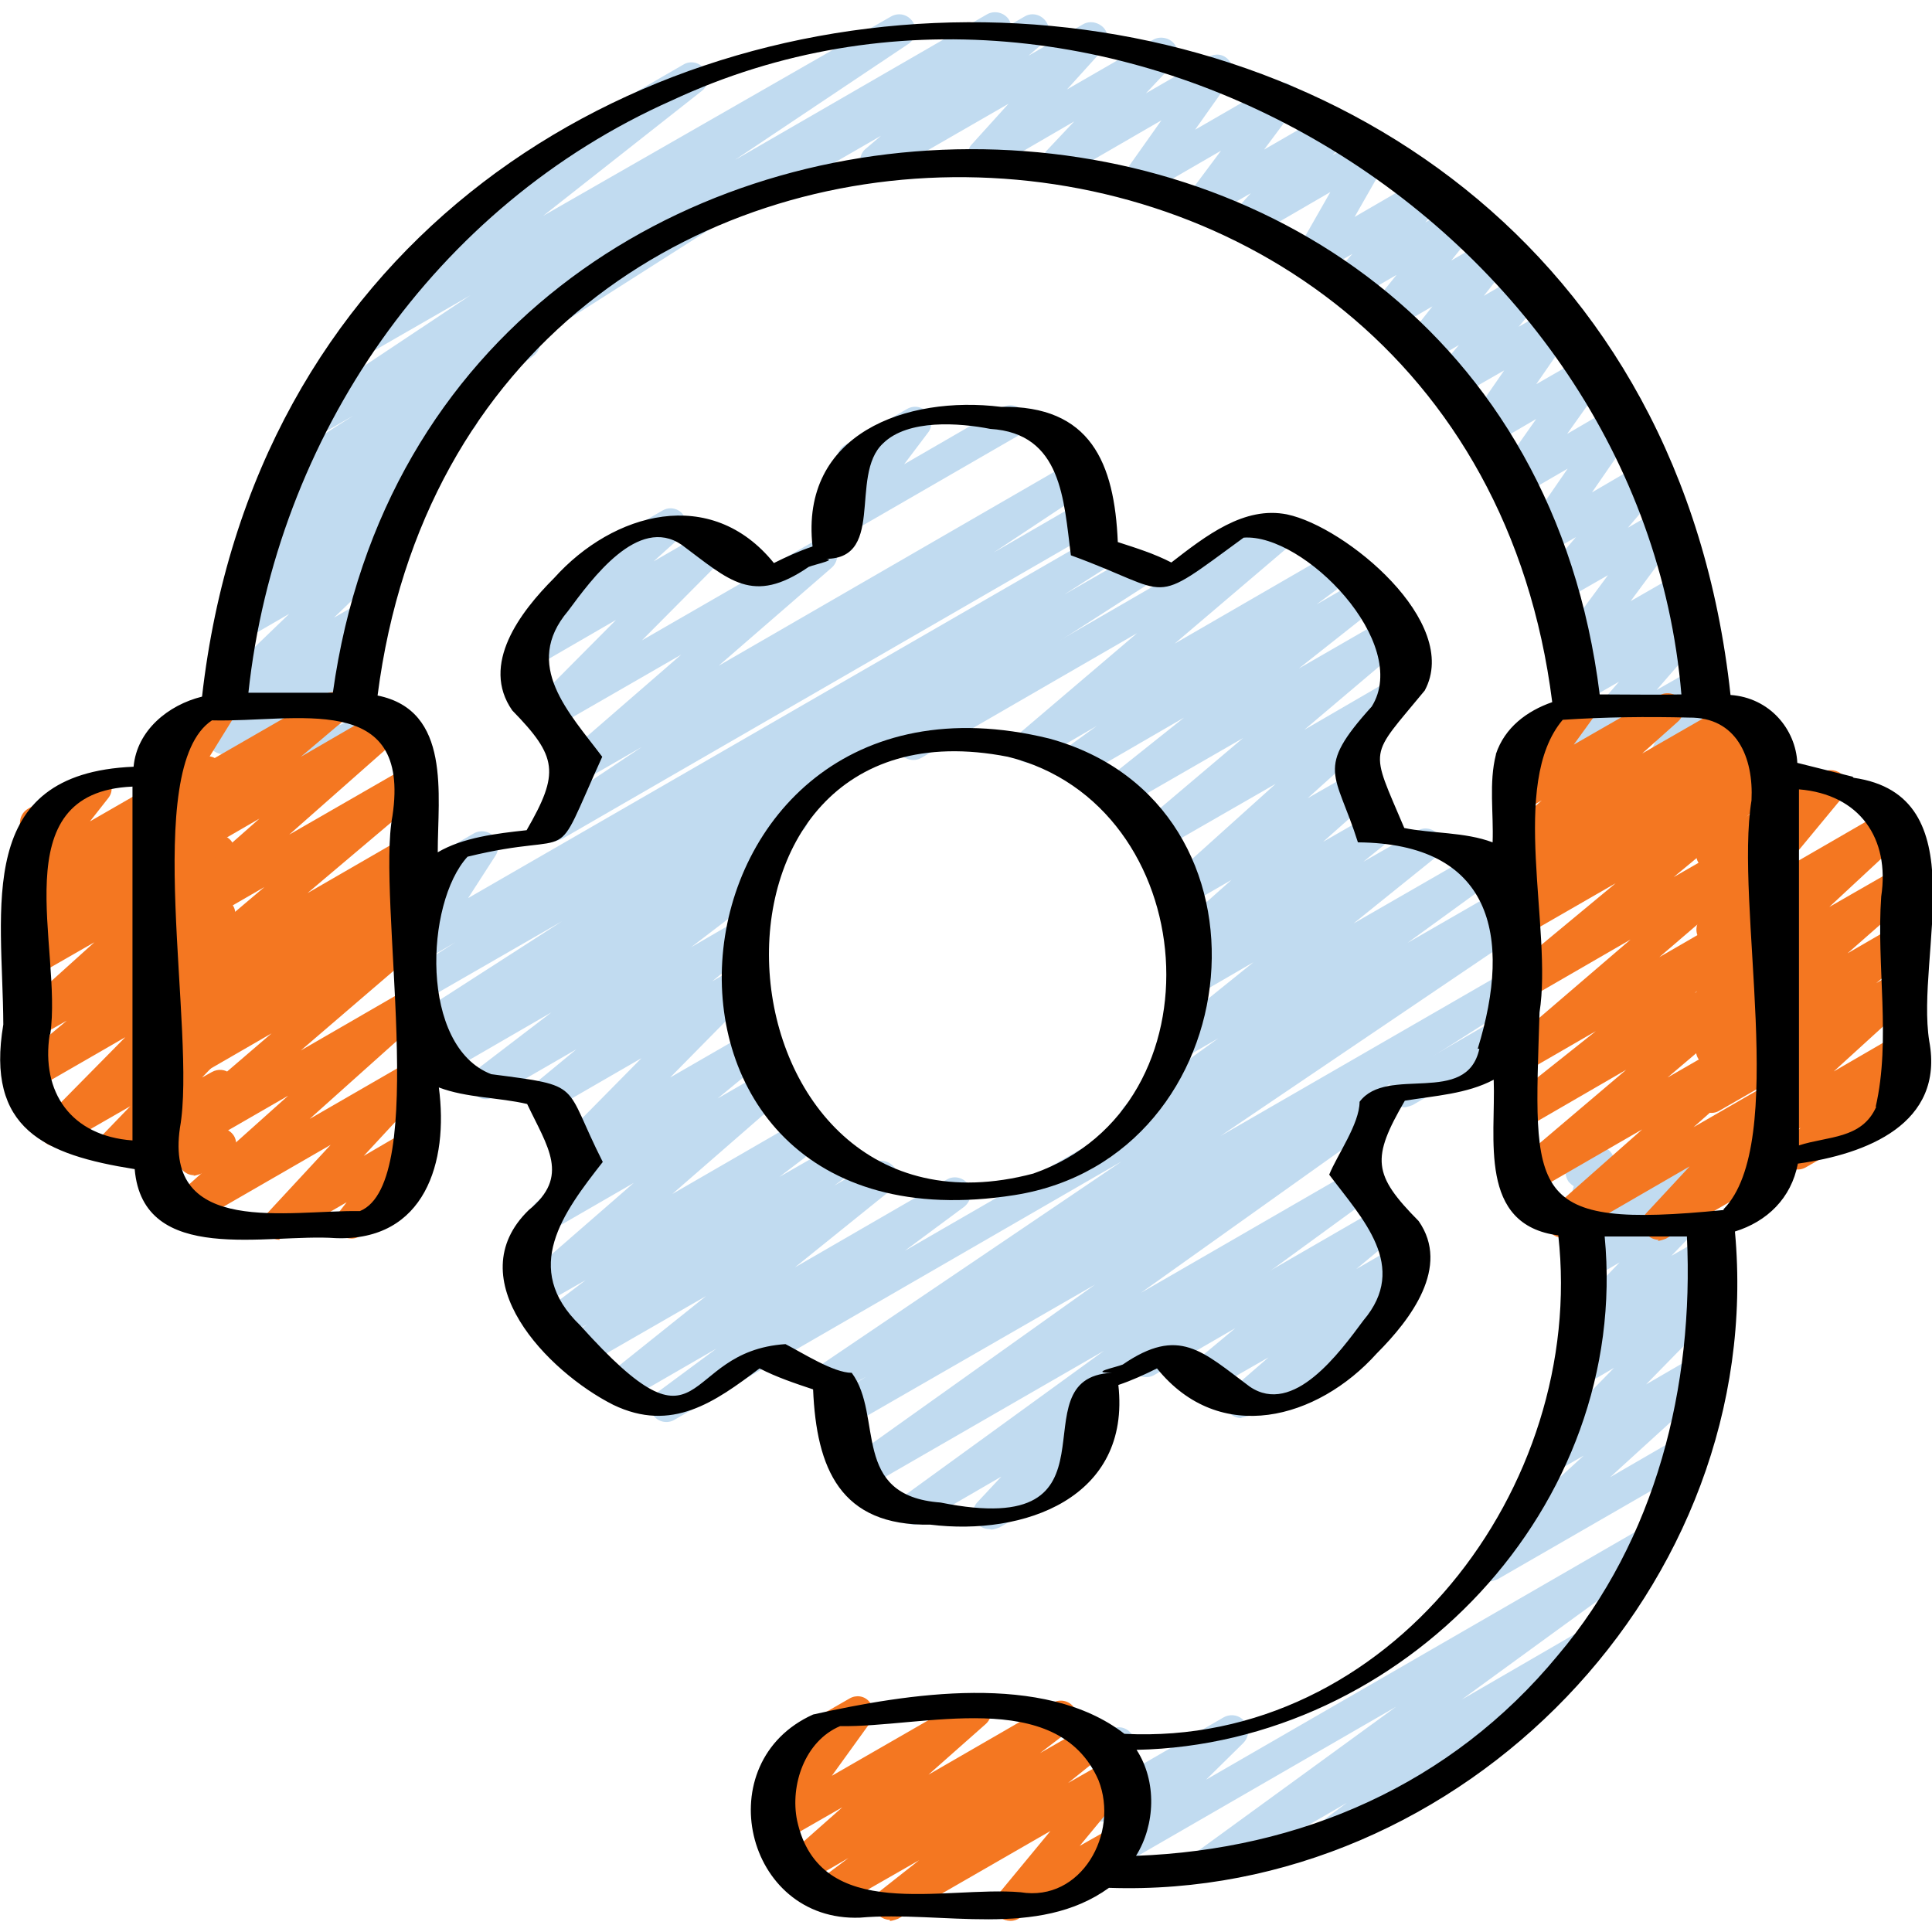 <?xml version="1.0" encoding="UTF-8"?>
<svg id="Layer_1" data-name="Layer 1" xmlns="http://www.w3.org/2000/svg" viewBox="0 0 35 35">
  <defs>
    <style>
      .cls-1 {
        fill: #f47721;
      }

      .cls-1, .cls-2, .cls-3 {
        stroke-width: 0px;
      }

      .cls-3 {
        fill: #c1dbf0;
      }
    </style>
  </defs>
  <path class="cls-3" d="m21.83,34.1c-.1,0-.19-.05-.25-.13-.09-.13-.05-.31.07-.4l3.64-2.65-5.16,2.98c-.13.07-.29.04-.38-.08-.09-.12-.08-.28.03-.39l.67-.66-.33.19c-.1.06-.23.05-.32-.02-.09-.07-.14-.19-.11-.31l.16-.61c-.05-.02-.1-.07-.13-.12-.08-.14-.03-.32.11-.4l.29-.17c.1-.06.23-.05.32.02.09.07.14.19.11.31l-.11.45,1.73-1c.13-.07.29-.04.38.08.09.12.08.28-.03.39l-.67.66,7.95-4.59c.13-.08.31-.04.39.09s.05.31-.07.4l-3.64,2.65,2.14-1.24c.13-.08.31-.04.39.09.09.13.05.31-.07.4l-1.67,1.23s.06.06.09.09c.08.14.03.32-.11.4l-2.99,1.73c-.13.08-.31.04-.39-.09-.09-.13-.05-.31.07-.4l.46-.34-2.42,1.4s-.1.04-.15.04h0Z"/>
  <path class="cls-3" d="m26.97,28.63c-.09,0-.18-.04-.24-.12-.09-.12-.07-.29.04-.39l1.92-1.75-.47.27c-.13.07-.29.04-.38-.07-.09-.12-.08-.28.02-.38l1.38-1.41-.58.34c-.13.08-.3.04-.38-.08-.09-.12-.07-.29.04-.39l.38-.34c-.11.03-.23,0-.3-.1-.09-.11-.08-.28.02-.38l.92-.96-.53.31c-.12.07-.28.04-.38-.07-.09-.11-.09-.28.01-.38l.44-.48-.08.04c-.1.06-.23.05-.33-.02-.09-.07-.13-.2-.1-.31l.14-.47s-.09-.06-.11-.11c-.08-.14-.03-.32.11-.4l.3-.17c.11-.06.24-.05.33.02.09.08.13.2.1.31l-.08.27,1.08-.62c.12-.07.28-.04.38.07.09.11.09.28-.01.38l-.44.48.67-.38c.13-.07.29-.04.38.07.09.11.08.28-.02.38l-.92.96.56-.32c.13-.08.3-.04.38.08.09.12.07.29-.04.39l-.34.31c.13-.07.29-.04.38.08.09.12.08.28-.02.38l-1.38,1.41.93-.54c.13-.08.29-.04.38.08.09.12.07.29-.04.39l-1.92,1.75,1.26-.73c.14-.08.32-.03.4.11.08.14.03.32-.11.4l-3.59,2.07s-.1.04-.15.04h0Z"/>
  <path class="cls-3" d="m30.05,14.26c-.07,0-.14-.03-.2-.08-.09-.09-.12-.23-.06-.34l.39-.79-1.39.8c-.12.07-.28.04-.37-.07-.09-.11-.09-.27,0-.38l.91-1.05-.63.36c-.13.08-.29.04-.38-.08-.09-.12-.07-.29.04-.39l.14-.13c-.1.01-.2-.02-.26-.09-.09-.1-.1-.26-.02-.37l.91-1.23-.82.47c-.12.07-.28.04-.37-.07-.09-.11-.09-.27,0-.38l.61-.71-.54.31c-.12.07-.27.05-.36-.06-.09-.1-.1-.25-.03-.36l.78-1.13-.88.51c-.12.07-.27.05-.36-.06-.09-.1-.1-.25-.02-.37l.69-.98-.84.49c-.12.07-.27.05-.36-.06-.09-.1-.1-.25-.03-.37l.65-.94-.89.51c-.12.07-.28.04-.37-.07-.09-.11-.09-.27,0-.38l.44-.52-.6.35c-.12.07-.28.04-.37-.06s-.1-.26,0-.37l.49-.62-.74.43c-.12.07-.28.04-.37-.06-.09-.11-.09-.27,0-.37l.46-.57-.76.44c-.12.07-.28.04-.37-.07-.09-.11-.09-.27,0-.38l.33-.37-.61.35c-.11.07-.26.05-.35-.05s-.11-.24-.05-.35l.61-1.07-1.36.79c-.12.07-.28.04-.38-.07-.09-.11-.08-.28.01-.38l.29-.32-.71.41c-.12.07-.27.05-.37-.06-.09-.1-.1-.26-.02-.37l.56-.75-1.33.77c-.12.07-.27.05-.36-.06-.09-.1-.1-.25-.02-.37l.63-.89-1.71.99c-.12.07-.29.04-.38-.07s-.08-.28.02-.38l.49-.52-1.48.86c-.12.07-.28.04-.38-.07-.09-.11-.09-.28.01-.38l.66-.73-2.24,1.29c-.13.08-.3.04-.39-.09-.09-.12-.07-.3.05-.39l.27-.23-2.27,1.31c-.14.08-.32.03-.4-.11-.08-.14-.03-.32.11-.4L18.56.3c.13-.08.3-.04.39.09s.07.3-.05.39l-.27.23.99-.57c.12-.07.28-.04.38.07.09.11.09.28-.01.38l-.66.73,1.56-.9c.12-.07.29-.04.38.07s.08.28-.02.38l-.49.52,1.14-.66c.12-.07.27-.05.36.06.09.1.1.25.02.37l-.63.89,1.42-.82c.12-.07.27-.04.37.06.09.1.1.26.02.37l-.56.75,1.16-.67c.12-.07.28-.04.38.07.09.11.08.28-.01.38l-.29.32.61-.35c.11-.07.26-.05.35.05s.11.24.05.35l-.61,1.07,1.24-.72c.12-.07.28-.04.37.07.09.11.09.27,0,.38l-.33.37.56-.32c.12-.07.28-.04.37.06.09.11.09.27,0,.38l-.46.57.71-.41c.12-.07.28-.04.37.06.09.11.1.26,0,.37l-.49.62.7-.41c.12-.07.28-.04.37.07s.09.27,0,.38l-.44.52.58-.33c.12-.07.27-.05.36.06.09.1.1.25.03.37l-.65.94.87-.5c.12-.07.27-.05.36.06.09.1.1.25.02.37l-.69.97.84-.49c.12-.07.27-.05.36.06.09.1.1.25.03.36l-.78,1.13.89-.52c.12-.07.28-.04.37.07.09.11.09.27,0,.38l-.61.71.57-.33c.12-.07.27-.05.37.06.09.1.1.26.02.37l-.91,1.23.87-.5c.13-.07.29-.04.38.08s.07.29-.04.39l-.12.11c.1-.02.22.01.29.1.09.11.09.27,0,.38l-.91,1.05.72-.41c.11-.06.25-.05.35.04.09.09.12.23.06.34l-.39.79.07-.04c.14-.08.32-.03.4.11.08.14.03.32-.11.4l-.9.52s-.1.04-.15.04h0Z"/>
  <path class="cls-3" d="m5.27,14.26c-.08,0-.15-.03-.21-.09-.09-.1-.11-.24-.04-.36l.64-1.04-1.47.85c-.13.08-.3.04-.39-.09-.09-.12-.07-.3.05-.39l.24-.2c-.09-.01-.19-.04-.24-.12-.09-.12-.08-.29.03-.39l1.36-1.31-.83.48c-.13.08-.3.04-.39-.09-.09-.13-.06-.3.06-.4l.36-.29c-.09,0-.18-.05-.24-.13-.09-.13-.06-.3.07-.4l.47-.36c-.11,0-.21-.04-.27-.13-.09-.13-.05-.31.07-.4l.51-.37c-.1,0-.19-.05-.25-.14-.08-.14-.04-.31.09-.4l1.51-.96-.71.41c-.14.08-.31.04-.4-.1s-.05-.31.09-.4l3.14-2.09-1.93,1.11c-.13.08-.3.04-.39-.09s-.06-.3.06-.39l2.93-2.3c-.12.03-.26-.02-.33-.14-.08-.14-.03-.32.11-.4l3.41-1.97c.13-.08.3-.04.39.09.09.13.06.3-.06.39l-2.87,2.26L16.14.3c.14-.08.31-.04.4.1.08.13.05.31-.09.4l-3.14,2.1L17.88.26c.14-.08.32-.03.4.1.08.14.04.31-.09.4l-8.42,5.36c.04.12,0,.25-.11.33l-1.17.85s.09.06.12.1c.09.13.06.3-.07.4l-.8.61c.07.02.13.06.17.12.09.13.06.3-.06.4l-.58.45c.06.02.12.05.17.11.09.12.08.29-.03.39l-1.36,1.31.52-.3c.13-.08.3-.04.39.09.09.12.07.3-.05.39l-.34.28c.07,0,.13.04.18.09.09.1.11.24.04.36l-.64,1.04.1-.05c.14-.08.32-.03.4.11.08.14.03.32-.11.4l-1.1.64s-.1.04-.15.04h0Z"/>
  <path class="cls-1" d="m3.52,21.29c-.07,0-.13-.02-.19-.07-.09-.08-.13-.21-.09-.32l.21-.58-1.27.73c-.13.07-.29.04-.38-.07-.09-.11-.08-.28.02-.38l.54-.56-1.2.69c-.13.07-.29.04-.38-.07-.09-.12-.08-.28.02-.38l1.47-1.49-1.63.94c-.13.08-.3.04-.39-.09-.09-.12-.06-.3.05-.39l.91-.76-.58.33c-.13.08-.3.04-.38-.08-.09-.12-.07-.29.04-.39l1.42-1.28-1.08.62c-.13.08-.3.04-.39-.09-.09-.13-.06-.3.06-.39l.4-.32-.07.04c-.13.08-.3.04-.39-.09s-.06-.3.06-.39l.49-.4-.15.09c-.12.07-.28.04-.37-.06s-.1-.26-.01-.37l.39-.51c-.1,0-.2-.05-.25-.15-.08-.14-.03-.32.11-.4l1.07-.62c.12-.07.28-.04.37.06.09.11.1.26.01.37l-.33.42,1.98-1.14c.13-.08.3-.04.39.09s.06.3-.06.39l-.49.4.37-.21c.13-.08.3-.04.39.09.09.13.06.3-.06.39l-.4.32.07-.04c.13-.08.3-.04.38.08.09.12.07.29-.04.39l-1.42,1.28,1.08-.62c.13-.08.3-.04.39.09.09.12.06.3-.05.39l-.91.76.58-.33c.13-.07.29-.04.38.07.09.12.08.28-.02.38l-1.47,1.49,1.12-.64c.13-.07.29-.04.38.07.09.11.08.28-.02.38l-.54.56.18-.1c.11-.06.24-.05.33.03.09.08.13.21.09.32l-.24.67c.09.01.17.06.22.14.08.14.03.32-.11.4l-.48.28s-.1.04-.15.04h0Z"/>
  <path class="cls-1" d="m5.07,22.46c-.09,0-.17-.04-.23-.11-.09-.11-.09-.28.01-.38l1.14-1.23-2.53,1.46c-.13.08-.3.04-.38-.08-.09-.12-.07-.29.04-.39l2.1-1.88-2.22,1.28c-.13.08-.3.04-.39-.08s-.07-.29.05-.39l2.26-1.94-1.92,1.11c-.13.08-.31.04-.39-.09-.09-.13-.05-.3.07-.4l.42-.31-.1.06c-.13.08-.31.04-.39-.09-.09-.13-.05-.3.07-.4l.42-.31-.1.06c-.13.08-.3.04-.39-.09s-.07-.29.05-.39l2.13-1.8-1.8,1.04c-.13.08-.3.04-.38-.08-.09-.12-.07-.29.04-.39l2.05-1.81-1.71.99c-.13.08-.3.04-.39-.08s-.07-.29.05-.39l.78-.67-.44.25c-.12.07-.26.05-.36-.05-.09-.1-.11-.24-.04-.36l.53-.85c-.13.05-.29,0-.36-.13-.08-.14-.03-.32.11-.4l.97-.56c.12-.07.26-.05.36.05.09.1.11.24.04.36l-.52.84,2.17-1.25c.13-.08.3-.04.39.08.09.12.07.29-.05.39l-.78.66,1.5-.87c.13-.08.3-.04.38.08.09.12.07.29-.04.39l-2.05,1.81,2.12-1.22c.13-.08.3-.04.39.09s.07.29-.05.39l-2.13,1.8,1.8-1.04c.13-.08.31-.04.39.09.09.13.05.3-.07.4l-.42.31.1-.06c.13-.08.31-.04.39.09.09.13.05.3-.07.4l-.42.31.1-.06c.13-.08.3-.04.39.08.09.12.07.29-.05.39l-2.26,1.94,1.92-1.11c.13-.08.3-.04.38.08.09.12.07.29-.04.39l-2.1,1.88,1.75-1.01c.12-.07.29-.04.38.07s.09.28-.01.38l-1.14,1.23.77-.45c.12-.07.28-.04.37.06.09.11.09.27,0,.38l-.31.38c.07.02.13.07.17.13.08.14.03.32-.11.4l-.97.56c-.12.07-.28.04-.37-.06-.09-.11-.09-.27,0-.38l.14-.18-1.07.62s-.1.04-.15.04h0Z"/>
  <path class="cls-1" d="m31.03,21.31c-.09,0-.18-.04-.24-.12-.09-.12-.07-.29.04-.39l1.47-1.34-1.15.66c-.13.08-.3.04-.39-.09s-.06-.3.06-.39l.7-.57-.36.21c-.13.08-.3.04-.38-.08-.09-.12-.07-.29.05-.39l1.22-1.07-.88.51c-.13.08-.29.04-.38-.08-.09-.12-.07-.29.04-.39l1.41-1.31-1.07.62c-.12.07-.28.04-.37-.06-.09-.11-.09-.27,0-.38l1.1-1.33-.73.42c-.1.06-.22.05-.32-.02-.09-.07-.14-.18-.12-.3l.19-.98c-.07-.02-.12-.07-.16-.13-.08-.14-.03-.32.11-.4l.29-.17c.1-.06.22-.05.32.02.09.07.14.18.12.3l-.17.85,1.59-.92c.12-.07.28-.04.37.06.09.11.09.27,0,.38l-1.1,1.33,1.92-1.11c.13-.08.29-.04.38.08s.07.29-.04.39l-1.41,1.31,1.22-.7c.13-.08.3-.04.38.08.09.12.07.29-.05.39l-1.22,1.07.88-.51c.13-.08.3-.04.39.09s.06.3-.06.39l-.69.57.36-.21c.13-.07.3-.04.38.08.09.12.07.29-.04.39l-1.47,1.34,1.12-.65c.13-.08.29-.04.38.08.09.12.08.28-.03.39l-.3.3c.12-.02.25.03.31.14.08.14.03.32-.11.4l-1.88,1.08c-.13.07-.29.04-.38-.08-.09-.12-.08-.28.03-.39l.26-.25-1.45.83s-.1.04-.15.04Z"/>
  <path class="cls-1" d="m30.05,22.46c-.09,0-.17-.04-.23-.11-.09-.11-.09-.28.01-.38l.78-.84-2.16,1.25c-.13.08-.3.04-.38-.08-.09-.12-.07-.29.04-.39l1.64-1.45-2.06,1.19c-.13.08-.3.04-.39-.09-.09-.12-.07-.29.05-.39l2.11-1.79-1.83,1.06c-.13.08-.3.04-.39-.09-.09-.13-.06-.3.06-.39l1.61-1.28-1.28.74c-.13.08-.3.04-.39-.08s-.07-.29.05-.39l2.25-1.93-1.92,1.11c-.13.08-.3.04-.39-.09-.09-.12-.06-.3.05-.39l1.99-1.65-1.65.95c-.13.08-.31.04-.39-.09s-.05-.31.07-.4l.21-.15c-.1.01-.22-.03-.28-.13-.09-.13-.06-.3.07-.4l.27-.21c-.12.04-.26,0-.33-.1-.09-.12-.07-.29.04-.39l.65-.58-.31.18c-.12.07-.27.05-.36-.06-.09-.1-.1-.26-.02-.37l.4-.55c-.1,0-.19-.05-.25-.15-.08-.14-.03-.32.11-.4l.97-.56c.12-.07.27-.05.36.06.09.1.1.26.02.37l-.34.47,1.55-.89c.13-.08.3-.04.38.08.09.12.07.29-.04.39l-.65.58,1.6-.92c.13-.08.31-.04.39.09.09.13.06.3-.07.4l-.24.18.39-.22c.13-.08.31-.04.39.09s.05.31-.07.4l-.1.07c.12-.03.25,0,.32.11.09.12.06.3-.05.39l-1.99,1.65,1.65-.95c.13-.08.3-.04.39.08.09.12.07.29-.05.39l-2.25,1.93,1.92-1.11c.13-.08.3-.04.39.09.09.13.06.3-.06.39l-1.61,1.28,1.28-.74c.13-.08.3-.04.39.09.09.12.07.29-.05.39l-2.11,1.79,1.77-1.02c.13-.08.3-.04.38.08.09.12.07.29-.04.39l-1.64,1.45,1.3-.75c.12-.07.29-.04.38.07.09.11.09.28-.01.38l-.78.84.42-.24c.14-.08.32-.03.4.11.08.14.03.32-.11.4l-2.1,1.21s-.1.04-.15.04h0Z"/>
  <path class="cls-1" d="m16.12,34.78c-.09,0-.19-.05-.24-.13-.09-.13-.06-.3.06-.39l.71-.56-1.52.87c-.13.08-.31.04-.39-.09-.09-.13-.06-.3.07-.4l.56-.42-.81.47c-.13.08-.3.04-.38-.08-.09-.12-.07-.29.04-.39l1.04-.92-1.08.62c-.12.07-.27.05-.36-.06-.09-.1-.1-.26-.02-.37l.7-.97h-.02c-.14.09-.32.04-.4-.1-.08-.14-.03-.32.11-.4l1.2-.69c.12-.07.27-.05.36.06.09.1.1.26.02.37l-.7.97,2.45-1.41c.13-.08.3-.04.38.08.09.12.07.29-.04.39l-1.04.92,2.25-1.3c.13-.08.31-.04.39.09.09.13.06.3-.07.4l-.55.42.89-.51c.13-.08.3-.04.39.09.09.13.06.3-.06.39l-.71.57.79-.45c.12-.07.28-.04.37.06.09.11.09.27,0,.38l-.95,1.15.6-.34c.14-.08.32-.03.4.11.08.14.03.32-.11.4l-2,1.15c-.12.07-.28.04-.37-.06-.09-.11-.09-.27,0-.38l.95-1.15-2.76,1.59s-.1.04-.15.04h0Z"/>
  <g>
    <path class="cls-3" d="m22.49,25.69c-.09,0-.18-.04-.24-.12-.09-.12-.07-.29.05-.39l.68-.59-1.03.59c-.13.08-.3.04-.39-.09-.09-.12-.06-.3.05-.39l.77-.64-1.47.85c-.14.08-.32.03-.4-.11-.08-.14-.03-.32.11-.4l4.38-2.53c.13-.08.3-.04.39.09s.06.3-.05.39l-.77.64.78-.45c.13-.08.3-.04.39.08.09.12.07.29-.05.39l-.75.65c.12-.02.25.03.31.14.08.14.03.32-.11.4l-2.5,1.44s-.1.04-.15.04h0Z"/>
    <path class="cls-3" d="m25.44,20.06c-.1,0-.2-.05-.25-.15-.08-.14-.03-.32.11-.4l1.81-1.05c.14-.08.32-.03.4.11.08.14.03.32-.11.4l-1.81,1.05s-.1.04-.15.04Z"/>
    <path class="cls-3" d="m20.59,20.53c-.1,0-.19-.05-.25-.13-.09-.13-.05-.31.08-.4l1.65-1.19-.52.3c-.13.08-.3.04-.39-.09-.09-.13-.06-.3.06-.39l1.49-1.2-.93.54c-.13.08-.3.04-.39-.09s-.06-.3.06-.39l.47-.38-.17.1c-.13.08-.3.04-.38-.08-.09-.12-.07-.29.04-.39l.9-.8-.76.44c-.13.08-.3.04-.38-.08-.09-.12-.07-.29.04-.39l1.9-1.71-2.07,1.19c-.13.08-.3.04-.39-.09-.09-.12-.07-.3.05-.39l1.82-1.54-2.17,1.25c-.13.08-.3.04-.39-.09-.09-.13-.06-.3.06-.39l1.43-1.14-1.88,1.09c-.13.08-.31.04-.39-.09-.09-.13-.05-.3.07-.4l.62-.45-1.08.63c-.13.08-.3.04-.39-.09-.09-.12-.07-.29.05-.39l2.15-1.83-3.91,2.26c-.14.08-.32.03-.4-.11-.08-.14-.03-.32.11-.4l6.69-3.87c.13-.08.3-.04.39.09.09.12.07.29-.05.39l-2.15,1.83,2.87-1.66c.13-.08.31-.04.39.09.09.13.05.3-.07.4l-.62.46.78-.45c.13-.08.3-.04.39.09.09.13.06.3-.06.39l-1.43,1.13,1.58-.91c.13-.08.3-.04.39.09.09.12.07.3-.05.39l-1.82,1.54,1.62-.94c.13-.08.3-.04.38.08.09.12.07.29-.04.39l-1.9,1.71.84-.48c.13-.08.3-.04.38.08.09.12.07.29-.04.39l-.9.8.87-.5c.13-.08.3-.04.39.09.09.13.06.3-.06.39l-.47.38.98-.56c.13-.08.3-.04.39.09s.06.3-.06.39l-1.49,1.2,2.31-1.33c.13-.08.31-.04.39.09.09.13.05.31-.08.4l-1.64,1.19,1.65-.95c.14-.08.32-.03.4.11.08.14.03.32-.11.4l-6.69,3.86s-.1.04-.15.04h0Z"/>
    <path class="cls-3" d="m17.92,27.7c-.09,0-.17-.04-.23-.11-.09-.11-.08-.28.02-.38l.43-.46-1.43.83c-.13.08-.31.04-.39-.09-.09-.13-.05-.31.07-.4l3.61-2.62-4.37,2.52c-.13.08-.31.04-.39-.1-.08-.13-.05-.31.08-.4l4.52-3.22-4.43,2.55c-.14.08-.31.04-.4-.1-.08-.14-.04-.31.09-.4l.59-.38-.49.28c-.14.08-.31.04-.4-.1-.08-.13-.05-.31.08-.4l5.44-3.68-8.1,4.68c-.13.08-.31.04-.39-.09-.09-.13-.05-.3.07-.4l1.08-.8-1.61.93c-.13.08-.3.04-.39-.09-.09-.13-.06-.3.06-.39l1.75-1.4-2.19,1.26c-.13.08-.31.04-.39-.09-.09-.13-.05-.31.07-.4l.36-.26-.46.26c-.13.08-.31.04-.39-.09s-.06-.3.07-.4l.75-.57-.79.45c-.13.08-.3.04-.39-.08-.09-.12-.07-.29.05-.39l2-1.74-1.42.82c-.13.08-.3.04-.39-.09s-.06-.3.06-.39l.84-.69-.05.03c-.13.07-.29.04-.38-.07-.09-.12-.08-.28.02-.39l1.46-1.48-1.54.89c-.13.08-.3.04-.39-.09-.09-.13-.06-.3.06-.39l.69-.57-1.49.86c-.13.08-.3.04-.39-.09-.09-.13-.06-.3.07-.4l1.36-1.04-1.9,1.1c-.14.08-.31.04-.39-.1s-.05-.31.08-.4l.1-.07h0c-.14.09-.31.04-.4-.1-.08-.14-.04-.31.09-.4l2.61-1.68-2.45,1.41c-.14.08-.31.04-.4-.1-.08-.14-.04-.31.09-.4l.83-.53-.53.31c-.12.07-.27.05-.36-.05-.09-.1-.11-.25-.03-.36l.56-.87c-.09-.01-.17-.06-.22-.14-.08-.14-.03-.32.11-.4l.8-.46c.12-.07.27-.05.36.05.09.1.11.25.03.36l-.49.76,11.32-6.53c.14-.08.32-.03.4.1s.04.31-.09.4l-.83.53,1.29-.74c.14-.08.31-.03.4.1.08.14.04.31-.09.4l-6.33,4.07s.03.04.05.06c.08.13.05.31-.08.4l-.77.53c.08.01.15.06.2.13.09.13.06.3-.07.4l-1.36,1.04.74-.43c.13-.08.3-.04.39.09.09.13.06.3-.06.39l-.69.57.34-.2c.13-.07.29-.04.38.07s.08.28-.02.39l-1.46,1.48,1.37-.79c.13-.08.3-.04.39.09.09.13.06.3-.06.39l-.84.69.85-.49c.13-.08.3-.04.39.08.09.12.07.29-.05.39l-2.01,1.75,2.37-1.37c.13-.08.31-.04.39.09.09.13.06.3-.07.4l-.75.57,1.03-.59c.13-.08.31-.04.39.09s.05.31-.07.4l-.36.26.71-.41c.13-.08.3-.04.39.09.09.13.06.3-.06.39l-1.75,1.41,2.75-1.59c.13-.08.31-.04.39.09.09.13.05.3-.07.4l-1.08.8,10.84-6.26c.14-.08.31-.04.4.1.08.13.05.31-.08.4l-5.44,3.68,5.2-3c.14-.08.32-.04.4.1.08.14.04.31-.09.4l-2.51,1.6c.06.02.12.06.16.12.08.13.05.31-.08.4l-4.52,3.22,3.88-2.24c.13-.08.31-.04.39.09.09.13.05.31-.07.4l-4.91,3.58s.04.04.06.06c.09.11.08.28-.02.38l-.45.48c.12-.04.27.01.34.13.08.14.03.32-.11.4l-1.67.97s-.1.04-.15.04h0Z"/>
    <path class="cls-3" d="m15.27,9.68c-.08,0-.16-.03-.22-.1-.09-.1-.1-.26-.01-.37l.46-.61c-.12.02-.24-.04-.3-.14-.08-.14-.03-.32.11-.4l1.12-.65c.12-.07.27-.05.37.06.09.1.1.26.01.37l-.43.57,1.78-1.03c.14-.08.32-.03.4.11.08.14.03.32-.11.4l-3.03,1.75s-.1.04-.15.04Z"/>
    <path class="cls-3" d="m10.05,15.23c-.1,0-.19-.05-.25-.14-.08-.13-.05-.31.09-.4l1.74-1.16-.99.57c-.13.08-.3.04-.39-.08-.09-.12-.07-.29.05-.39l2.04-1.77-2.31,1.33c-.13.07-.29.04-.38-.07-.09-.12-.08-.28.02-.39l1.49-1.5-1.45.84c-.13.08-.3.04-.38-.08-.09-.12-.07-.29.04-.39l.95-.85c-.05-.02-.1-.06-.13-.12-.08-.14-.03-.32.11-.4l1.7-.98c.13-.08.3-.04.38.08.09.12.07.29-.04.39l-.5.45.92-.53c.13-.07.29-.04.38.07.09.12.08.28-.02.39l-1.49,1.5,3.09-1.78c.13-.08.3-.04.39.08.09.12.07.29-.05.39l-2.04,1.77,6.42-3.71c.14-.08.31-.04.4.1.08.13.05.31-.09.4l-1.75,1.16,1.57-.91c.14-.08.32-.03.4.11.08.14.03.32-.11.4l-9.68,5.59s-.1.04-.15.04h0Z"/>
  </g>
  <path class="cls-2" d="m33.56,14.07c-.33-.08-.67-.17-1-.25-.03-.61-.5-1.18-1.21-1.23-1.77-16.36-25.85-16.15-27.69.03-.61.15-1.18.61-1.24,1.27C-.48,14.01.05,16.45.06,18.56c-.32,1.89.74,2.36,2.38,2.62.15,1.76,2.41,1.16,3.64,1.25,1.62.06,2.05-1.38,1.87-2.73.5.19,1.09.18,1.6.3.37.78.78,1.31.03,1.92-1.29,1.25.34,2.93,1.53,3.53,1.06.51,1.84-.05,2.65-.66.31.16.64.27.97.38.06,1.43.49,2.48,2.12,2.45,1.7.21,3.64-.48,3.41-2.53.24-.08.48-.19.7-.3,1.14,1.41,2.91.92,3.98-.27.62-.62,1.34-1.57.76-2.4-.83-.84-.86-1.13-.25-2.18.54-.09,1.12-.12,1.61-.38.04,1.06-.29,2.63,1.17,2.82.51,4.56-3.07,9.27-7.86,9.03-1.46-1.13-3.94-.73-5.64-.35-1.91.86-1.24,3.76.85,3.68,1.49-.13,3.22.39,4.51-.54,6.4.22,11.93-5.48,11.34-11.89.58-.18,1.02-.6,1.14-1.23,1.24-.17,2.66-.72,2.38-2.22-.25-1.57.88-4.45-1.37-4.77h0ZM12.17,1.82c7.84-3.66,17.57,2.22,18.29,10.76-.49.01-.98,0-1.48,0-1.65-13.24-21.13-13.09-22.95-.03-.51,0-1.02,0-1.53,0,.5-4.63,3.37-8.82,7.67-10.73h0Zm14.93,11.85c-.13.51-.04,1.06-.06,1.59-.5-.19-1.12-.16-1.6-.26-.63-1.49-.65-1.25.37-2.49.67-1.24-1.44-2.97-2.49-3.19-.78-.16-1.48.39-2.1.87-.31-.16-.63-.26-.97-.37-.06-1.43-.49-2.48-2.12-2.45-1.7-.21-3.64.48-3.41,2.53-.24.08-.48.19-.7.3-1.14-1.41-2.91-.92-3.98.27-.62.62-1.34,1.57-.76,2.4.82.84.86,1.13.26,2.17-.55.06-1.15.13-1.61.4,0-1.04.25-2.57-1.09-2.84C8.47-.08,26.54.2,28.12,12.72c-.46.16-.86.46-1.02.94ZM.91,18.74c.23-1.57-.89-4.39,1.49-4.49,0,2.14,0,4.27,0,6.41-1.11-.08-1.66-.87-1.5-1.92Zm5.6,3.2c-1.28-.02-3.54.47-3.25-1.51.31-1.72-.72-6.52.58-7.38,1.52.04,3.61-.55,3.27,1.73-.29,1.51.68,6.64-.59,7.16h0Zm20.29-2.94c-.23,1.05-1.67.29-2.17.96,0,.4-.41.97-.55,1.32.6.8,1.45,1.66.62,2.64-.43.58-1.27,1.74-2.06,1.2-.86-.64-1.28-1.1-2.3-.4-.12.05-.63.15-.2.15-1.78.09.38,3.05-3.1,2.35-1.64-.12-1.03-1.57-1.61-2.35-.33,0-.89-.36-1.2-.52-1.95.13-1.4,2.24-3.72-.34-1.07-1.03-.31-2.04.41-2.96-.73-1.44-.33-1.37-2.02-1.59-1.3-.5-1.2-3.1-.43-3.94,2.08-.51,1.48.3,2.44-1.81-.6-.8-1.45-1.66-.62-2.64.43-.58,1.27-1.74,2.06-1.2.86.64,1.28,1.1,2.3.4.12-.05.63-.15.2-.15,1.24.1.51-1.5,1.15-2.09.45-.44,1.38-.37,1.94-.26,1.3.08,1.33,1.29,1.46,2.29,1.9.69,1.38.96,3.13-.32,1.09-.08,3.04,1.91,2.32,3.06-1.04,1.15-.65,1.19-.25,2.46,2.41.02,2.81,1.67,2.17,3.74Zm-8.31,15.28c-1.39-.12-3.64.58-4.05-1.3-.13-.64.14-1.44.78-1.71,1.47.03,3.93-.73,4.68.98.38.96-.31,2.21-1.41,2.03h0Zm9.73-4.29c-1.93,2.34-4.66,3.52-7.64,3.63.35-.56.38-1.35.01-1.92,4.83-.1,8.95-4.41,8.48-9.3.5,0,1,0,1.49,0,.13,2.71-.56,5.49-2.34,7.59h0Zm3.01-8.07c-3.61.36-3.44-.27-3.34-3.58.24-1.52-.56-4.14.42-5.3.75-.05,1.53-.06,2.29-.04.86-.01,1.17.72,1.13,1.5-.31,1.89.68,6.21-.51,7.41h0Zm2.76-1.87c-.26.59-.88.53-1.4.7,0-2.15,0-4.3,0-6.45,1.1.09,1.65.89,1.49,1.94-.09,1.25.18,2.59-.1,3.81h0Z"/>
  <path class="cls-2" d="m19.01,13.38c-7.27-1.78-8.3,9.48-.63,8.27,4.31-.68,4.96-7.08.63-8.27Zm-.29,7.88c-5.93,1.57-6.66-8.77-.46-7.55,3.53.87,3.94,6.33.46,7.55Z"/>
</svg>